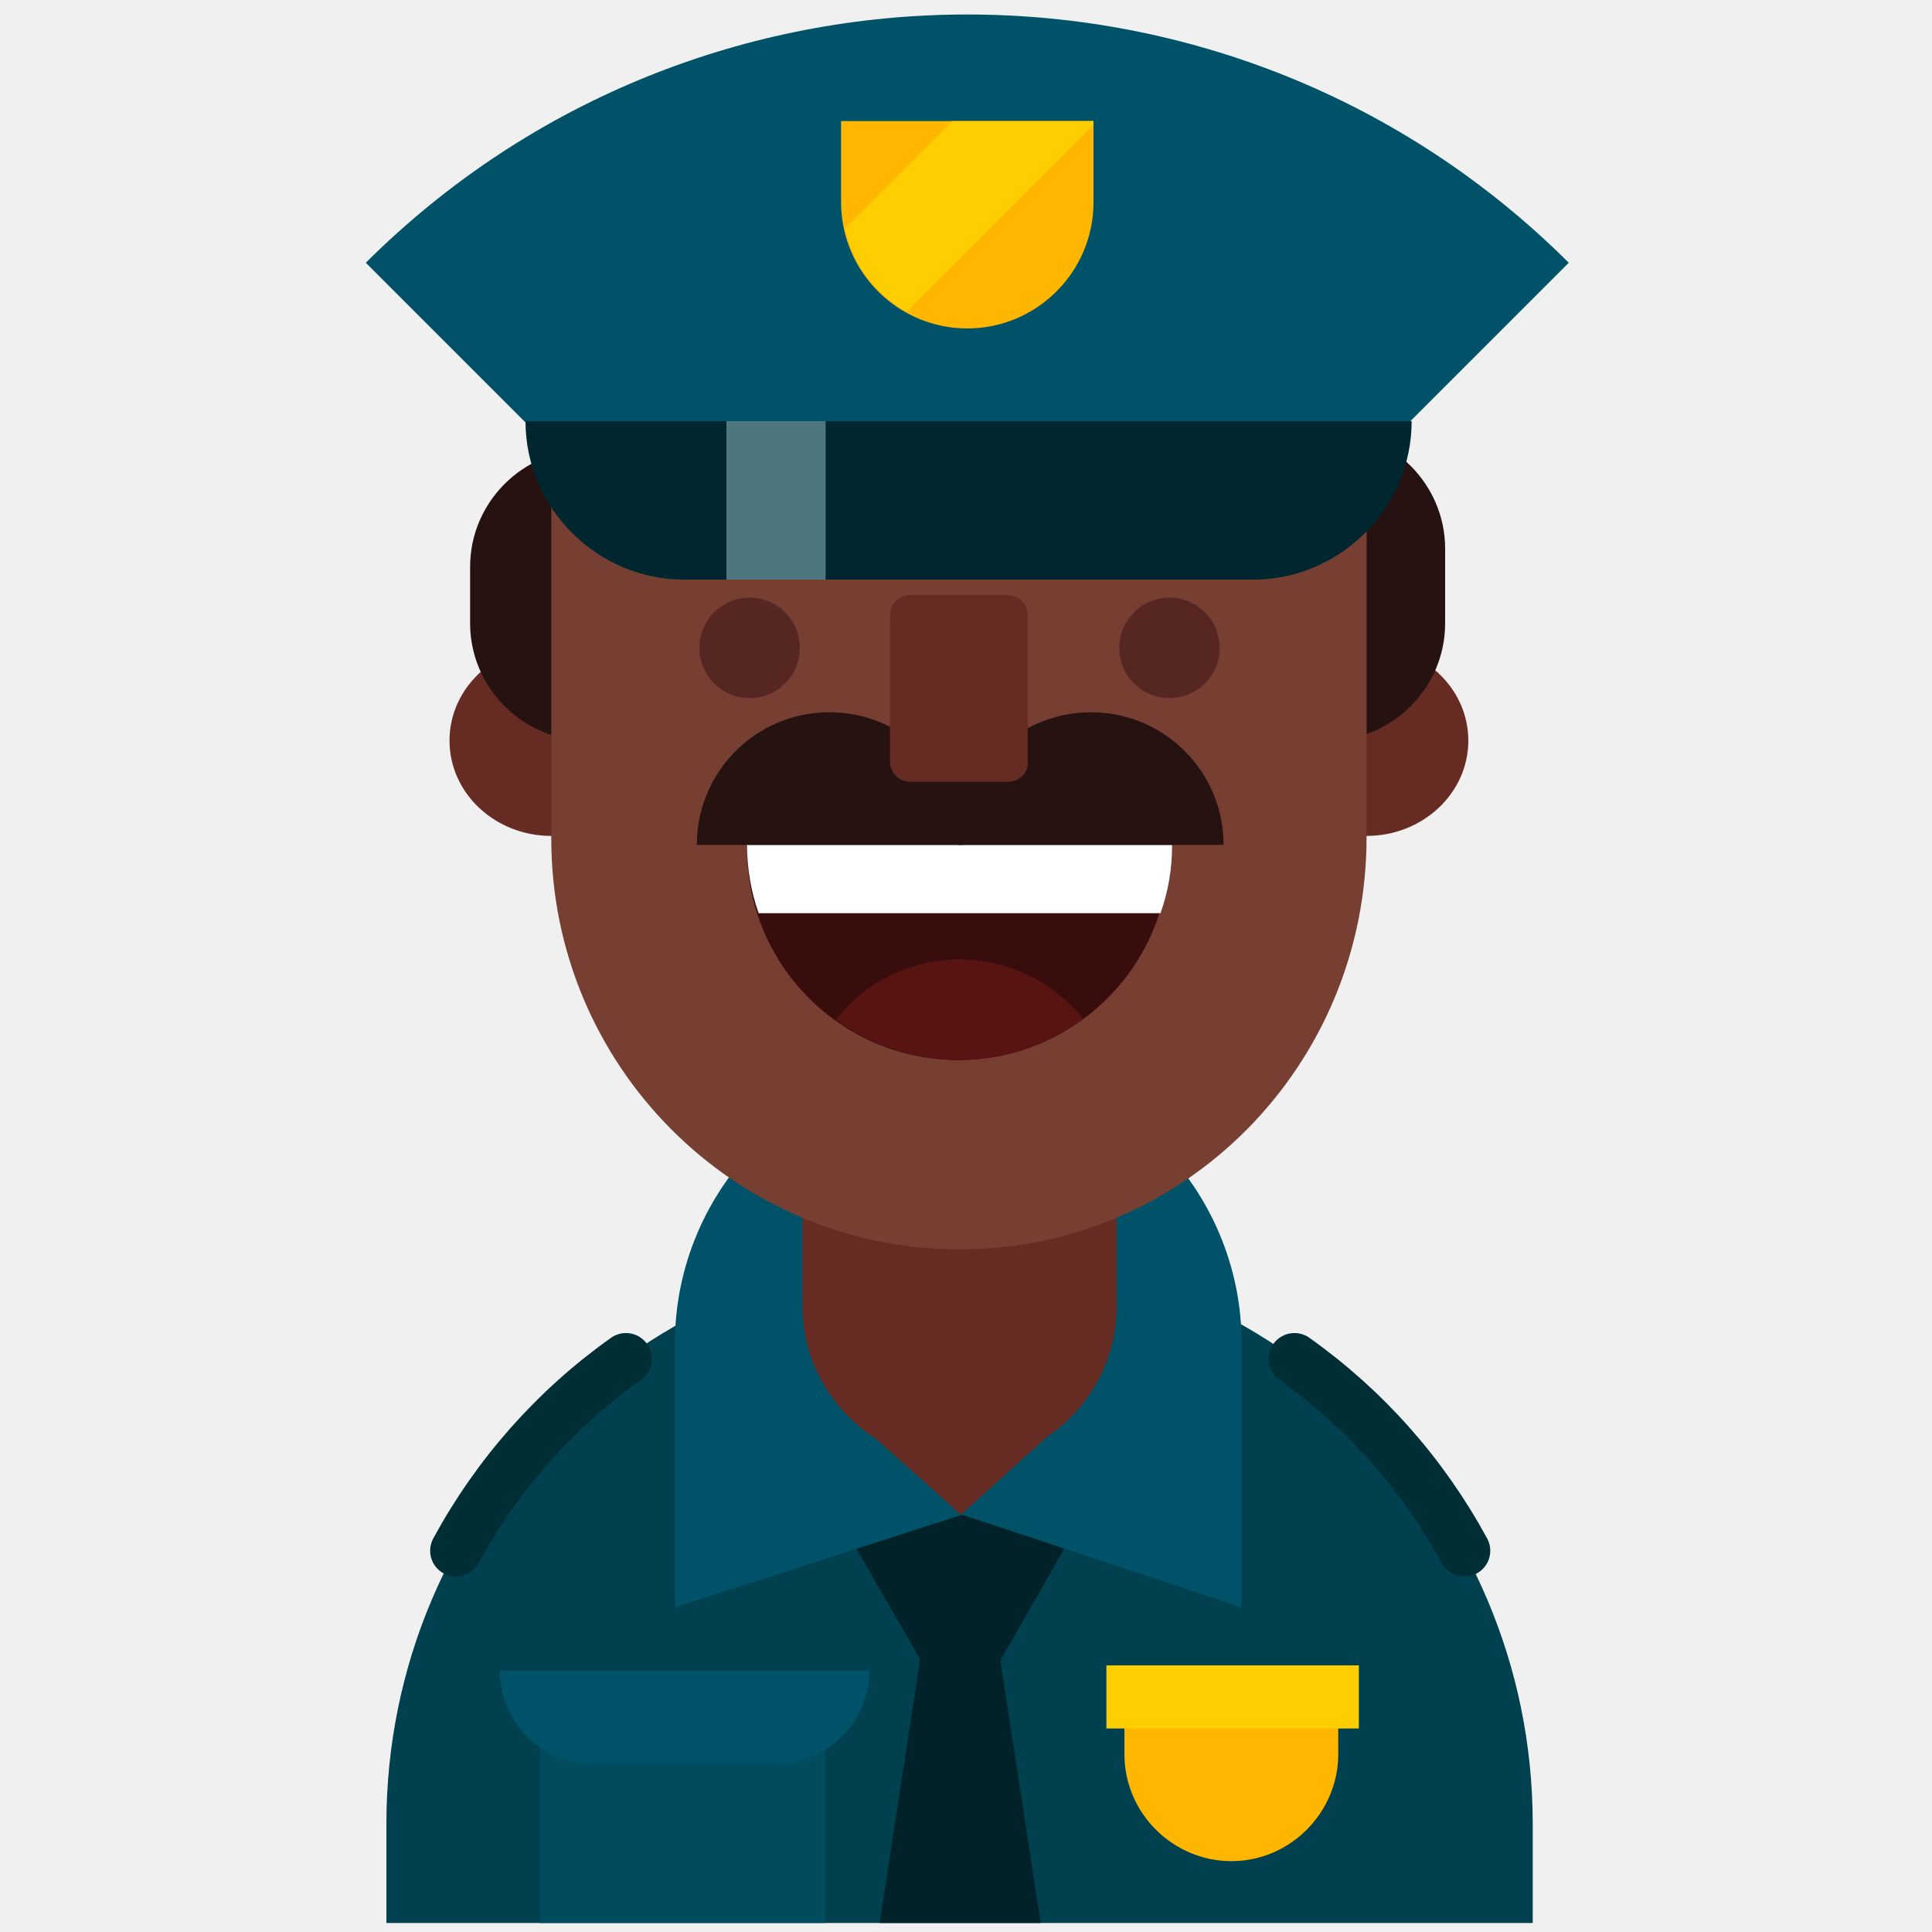 <?xml version="1.0" encoding="utf-8"?><!DOCTYPE svg PUBLIC "-//W3C//DTD SVG 1.1//EN" "http://www.w3.org/Graphics/SVG/1.1/DTD/svg11.dtd"><svg version="1.1" xmlns="http://www.w3.org/2000/svg" xmlns:xlink="http://www.w3.org/1999/xlink" x="0px" y="0px" width="150px" height="150px" viewBox="0 0 150 150" enable-background="new 0 0 150 150" xml:space="preserve"><g id="Layer_2"><rect x="-850" y="-340" fill="#F0F0F0" width="1680" height="1677.3"/></g><g id="Layer_1"><path fill="#005268" d="M121.8,20.4C96-5.3,54.2-5.3,28.4,20.4l46.7,46.7L121.8,20.4z"/><path fill="#00404F" d="M30,149.3v-7.7c0-24.6,19.9-44.5,44.5-44.5h0c24.6,0,44.5,19.9,44.5,44.5v7.7"/><path fill="none" stroke="#002E35" stroke-width="4.007" stroke-linecap="round" stroke-linejoin="round" stroke-miterlimit="10" d="M35.4,120.4c3.2-5.9,7.7-11,13.2-14.9"/><path fill="none" stroke="#002E35" stroke-width="4.007" stroke-linecap="round" stroke-linejoin="round" stroke-miterlimit="10" d="M113.7,120.4c-3.2-5.9-7.7-11-13.2-14.9"/><polygon fill="#FF9D8A" points="84.5,106.9 74.6,116.4 64.6,106.9"/><polygon fill="#002228" points="84.3,117.3 74.6,134.3 64.8,117.3"/><path fill="#002228" d="M80.8,149.3l-4-26c-0.8,0.5-1.8-1.3-2.9-1.5c-0.4,0-0.8,1.8-1.2,1.6c0,0,0,0-0.1,0 c-0.1-0.1-0.2-0.1-0.3-0.2l-4,26.1H80.8z"/><path fill="#FFB600" d="M103.9,130.8v5.4c0,4.5-3.7,8.3-8.3,8.3h0c-4.5,0-8.3-3.7-8.3-8.3v-5.4"/><rect x="41.9" y="131.2" fill="#004C5E" width="22.2" height="18.1"/><path fill="#005268" d="M67.5,129.7L67.5,129.7c0,4-3.3,7.3-7.3,7.3H46.1c-4,0-7.3-3.3-7.3-7.3v0"/><g><ellipse fill="#662B23" cx="42.8" cy="57.5" rx="7.9" ry="7.4"/></g><g><ellipse fill="#662B23" cx="106.1" cy="57.5" rx="7.9" ry="7.4"/></g><path fill="#261311" d="M103.1,57.5L103.1,57.5c-5,0-9.1-4.1-9.1-9.1v-5.8c0-5,4.1-9.1,9.1-9.1h0c5,0,9.1,4.1,9.1,9.1v5.8 C112.2,53.4,108.1,57.5,103.1,57.5z"/><path fill="#261311" d="M45.6,57.5L45.6,57.5c-5,0-9.1-4.1-9.1-9.1V44c0-5,4.1-9.1,9.1-9.1h0c5,0,9.1,4.1,9.1,9.1v4.4 C54.7,53.4,50.6,57.5,45.6,57.5z"/><path fill="#FF9D8A" d="M74.5,68.1c-8.1,0-14.6,6.4-14.6,14.3v17.1c0,7.8,6.6,14.3,14.6,14.3s14.6-6.4,14.6-14.3V82.3 C89.1,74.5,82.5,68.1,74.5,68.1z"/><path fill="#005268" d="M96.4,124.8v-20.5c0-12.1-9.9-22-22-22h0c-12.1,0-22,9.9-22,22v20.5l22.3-7.2L96.4,124.8z"/><path fill="#662B23" d="M74.5,113.6L74.5,113.6c-6.7,0-12.2-5.5-12.2-12.2V87.8c0-6.7,5.5-12.2,12.2-12.2h0 c6.7,0,12.2,5.5,12.2,12.2v13.6C86.7,108.1,81.3,113.6,74.5,113.6z"/><g><path fill="#773F32" d="M106.1,38v27C106.1,82.7,92,97,74.5,97h0C57,97,42.8,82.7,42.8,65.1V38"/></g><g><path fill="#3A0D0D" d="M90.8,65.9c0,9-7.3,16.4-16.4,16.4l0,0c-9,0-16.4-7.3-16.4-16.4H90.8z"/></g><g><circle fill="#562722" cx="58.2" cy="50.3" r="3.9"/></g><g><circle fill="#562722" cx="90.8" cy="50.3" r="3.9"/></g><g><path fill="#FFFFFF" d="M58.9,70.9h31.2c0.6-1.7,0.9-3.4,0.9-5.3H58C58,67.4,58.3,69.2,58.9,70.9z"/></g><path fill="#002630" d="M109.6,32.7L109.6,32.7c0,6.7-5.5,12.3-12.3,12.3H53.1c-6.7,0-12.3-5.5-12.3-12.3v0"/><path fill="#FFB600" d="M84.9,9.4v6.3c0,5.4-4.4,9.8-9.8,9.8h0c-5.4,0-9.8-4.4-9.8-9.8V9.4"/><rect x="67.6" y="59.6" fill="#261311" width="14.3" height="4.9"/><path fill="#261311" d="M74.4,65.6c0-5.7,4.6-10.3,10.3-10.3c5.7,0,10.3,4.6,10.3,10.3"/><path fill="#261311" d="M54.1,65.6c0-5.7,4.6-10.3,10.3-10.3c5.7,0,10.3,4.6,10.3,10.3"/><g><path fill="#662B23" d="M78.2,60.7h-7.5c-0.9,0-1.6-0.7-1.6-1.6V47.8c0-0.9,0.7-1.6,1.6-1.6h7.5c0.9,0,1.6,0.7,1.6,1.6v11.4 C79.8,60.1,79.1,60.7,78.2,60.7z"/></g><polygon fill="#662B23" points="83.9,109.2 74.6,117.6 65.2,109.2"/><rect x="85.9" y="129.3" fill="#FFCE00" width="19.6" height="4.9"/><rect x="56.4" y="32.7" fill="#4E767F" width="7.7" height="12.3"/><path fill="#571413" d="M84.1,79.1c-2.3-2.8-5.7-4.6-9.6-4.6c-3.9,0-7.4,1.8-9.6,4.7c2.7,1.9,6,3.1,9.6,3.1 C78.1,82.3,81.4,81.1,84.1,79.1z"/><path fill="#FFCE00" d="M84.9,9.4h-11l-8.3,8.3c0.6,2.8,2.4,5.2,4.8,6.5L84.9,9.7V9.4z"/></g><g id="Layer_3"/></svg>